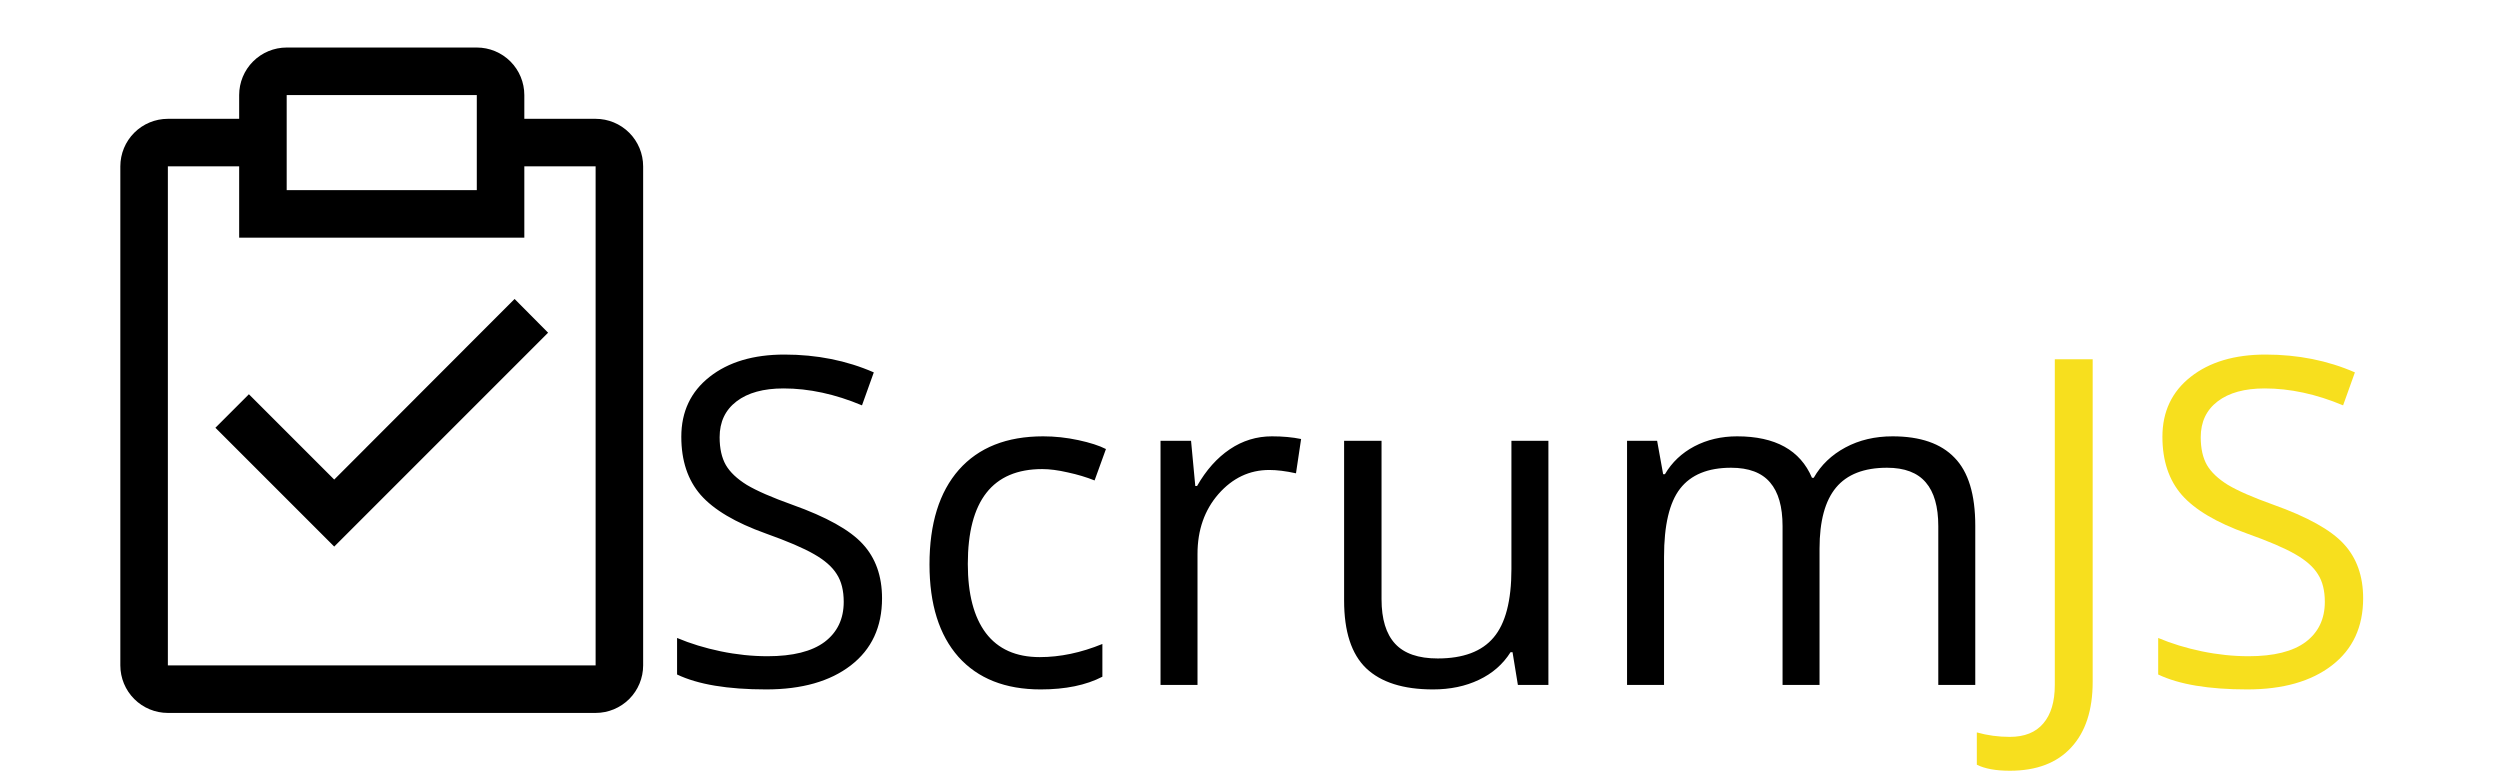 <svg width="526" height="163" viewBox="0 0 526 163" fill="none" xmlns="http://www.w3.org/2000/svg">
<path d="M185.581 125.882C185.581 131.914 183.394 136.617 179.019 139.992C174.644 143.367 168.706 145.054 161.206 145.054C153.081 145.054 146.831 144.007 142.456 141.914V134.226C145.269 135.414 148.331 136.351 151.644 137.039C154.956 137.726 158.238 138.07 161.488 138.07C166.8 138.07 170.8 137.07 173.488 135.07C176.175 133.039 177.519 130.226 177.519 126.632C177.519 124.257 177.034 122.32 176.066 120.82C175.128 119.289 173.534 117.882 171.284 116.601C169.066 115.32 165.675 113.867 161.113 112.242C154.738 109.96 150.175 107.257 147.425 104.132C144.706 101.007 143.347 96.929 143.347 91.898C143.347 86.617 145.331 82.413 149.3 79.288C153.269 76.163 158.519 74.601 165.05 74.601C171.863 74.601 178.128 75.851 183.847 78.351L181.363 85.288C175.706 82.913 170.206 81.726 164.863 81.726C160.644 81.726 157.347 82.632 154.972 84.445C152.597 86.257 151.409 88.773 151.409 91.992C151.409 94.367 151.847 96.32 152.722 97.851C153.597 99.351 155.066 100.742 157.128 102.023C159.222 103.273 162.409 104.664 166.691 106.195C173.878 108.757 178.816 111.507 181.503 114.445C184.222 117.382 185.581 121.195 185.581 125.882ZM218.956 145.054C211.519 145.054 205.753 142.773 201.659 138.21C197.597 133.617 195.566 127.132 195.566 118.757C195.566 110.164 197.628 103.523 201.753 98.835C205.909 94.148 211.816 91.804 219.472 91.804C221.941 91.804 224.409 92.07 226.878 92.601C229.347 93.132 231.284 93.757 232.691 94.476L230.3 101.085C228.581 100.398 226.706 99.835 224.675 99.398C222.644 98.929 220.847 98.695 219.284 98.695C208.847 98.695 203.628 105.351 203.628 118.664C203.628 124.976 204.894 129.82 207.425 133.195C209.988 136.57 213.769 138.257 218.769 138.257C223.05 138.257 227.441 137.335 231.941 135.492V142.382C228.503 144.164 224.175 145.054 218.956 145.054ZM267.613 91.804C269.894 91.804 271.941 91.992 273.753 92.367L272.675 99.585C270.55 99.117 268.675 98.882 267.05 98.882C262.894 98.882 259.331 100.57 256.363 103.945C253.425 107.32 251.956 111.523 251.956 116.554V144.117H244.175V92.742H250.597L251.488 102.257H251.863C253.769 98.913 256.066 96.335 258.753 94.523C261.441 92.71 264.394 91.804 267.613 91.804ZM290.675 92.742V126.07C290.675 130.257 291.628 133.382 293.534 135.445C295.441 137.507 298.425 138.539 302.488 138.539C307.863 138.539 311.784 137.07 314.253 134.132C316.753 131.195 318.003 126.398 318.003 119.742V92.742H325.784V144.117H319.363L318.238 137.226H317.816C316.222 139.757 314.003 141.695 311.159 143.039C308.347 144.382 305.128 145.054 301.503 145.054C295.253 145.054 290.566 143.57 287.441 140.601C284.347 137.632 282.8 132.882 282.8 126.351V92.742H290.675ZM407.816 144.117V110.695C407.816 106.601 406.941 103.539 405.191 101.507C403.441 99.445 400.722 98.413 397.034 98.413C392.191 98.413 388.613 99.804 386.3 102.585C383.988 105.367 382.831 109.648 382.831 115.429V144.117H375.05V110.695C375.05 106.601 374.175 103.539 372.425 101.507C370.675 99.445 367.941 98.413 364.222 98.413C359.347 98.413 355.769 99.882 353.488 102.82C351.238 105.726 350.113 110.507 350.113 117.164V144.117H342.331V92.742H348.659L349.925 99.773H350.3C351.769 97.273 353.831 95.32 356.488 93.913C359.175 92.507 362.175 91.804 365.488 91.804C373.519 91.804 378.769 94.71 381.238 100.523H381.613C383.144 97.835 385.363 95.71 388.269 94.148C391.175 92.585 394.488 91.804 398.206 91.804C404.019 91.804 408.363 93.304 411.238 96.304C414.144 99.273 415.597 104.039 415.597 110.601V144.117H407.816Z" fill="black"/>
<path d="M422.863 162.164C419.925 162.164 417.613 161.742 415.925 160.898V154.101C418.144 154.726 420.456 155.039 422.863 155.039C425.956 155.039 428.3 154.101 429.894 152.226C431.519 150.351 432.331 147.648 432.331 144.117V75.585H440.3V143.46C440.3 149.398 438.8 153.992 435.8 157.242C432.8 160.523 428.488 162.164 422.863 162.164ZM497.206 125.882C497.206 131.914 495.019 136.617 490.644 139.992C486.269 143.367 480.331 145.054 472.831 145.054C464.706 145.054 458.456 144.007 454.081 141.914V134.226C456.894 135.414 459.956 136.351 463.269 137.039C466.581 137.726 469.863 138.07 473.113 138.07C478.425 138.07 482.425 137.07 485.113 135.07C487.8 133.039 489.144 130.226 489.144 126.632C489.144 124.257 488.659 122.32 487.691 120.82C486.753 119.289 485.159 117.882 482.909 116.601C480.691 115.32 477.3 113.867 472.738 112.242C466.363 109.96 461.8 107.257 459.05 104.132C456.331 101.007 454.972 96.929 454.972 91.898C454.972 86.617 456.956 82.413 460.925 79.288C464.894 76.163 470.144 74.601 476.675 74.601C483.488 74.601 489.753 75.851 495.472 78.351L492.988 85.288C487.331 82.913 481.831 81.726 476.488 81.726C472.269 81.726 468.972 82.632 466.597 84.445C464.222 86.257 463.034 88.773 463.034 91.992C463.034 94.367 463.472 96.32 464.347 97.851C465.222 99.351 466.691 100.742 468.753 102.023C470.847 103.273 474.034 104.664 478.316 106.195C485.503 108.757 490.441 111.507 493.128 114.445C495.847 117.382 497.206 121.195 497.206 125.882Z" fill="#F7DF1E"/>
<path d="M70.319 100.9L52.368 82.95L45.319 90L70.319 115L115.318 70L108.268 62.9L70.319 100.9Z" fill="black"/>
<path d="M125.318 25H110.318V20C110.318 17.348 109.265 14.804 107.39 12.929C105.514 11.053 102.971 10 100.318 10H60.319C57.666 10 55.123 11.053 53.247 12.929C51.372 14.804 50.319 17.348 50.319 20V25H35.319C32.666 25 30.123 26.053 28.247 27.929C26.372 29.804 25.319 32.348 25.319 35V140C25.319 142.652 26.372 145.196 28.247 147.071C30.123 148.946 32.666 150 35.319 150H125.318C127.971 150 130.514 148.946 132.39 147.071C134.265 145.196 135.318 142.652 135.318 140V35C135.318 32.348 134.265 29.804 132.39 27.929C130.514 26.053 127.971 25 125.318 25V25ZM60.319 20H100.318V40H60.319V20ZM125.318 140H35.319V35H50.319V50H110.318V35H125.318V140Z" fill="black"/>
</svg>
